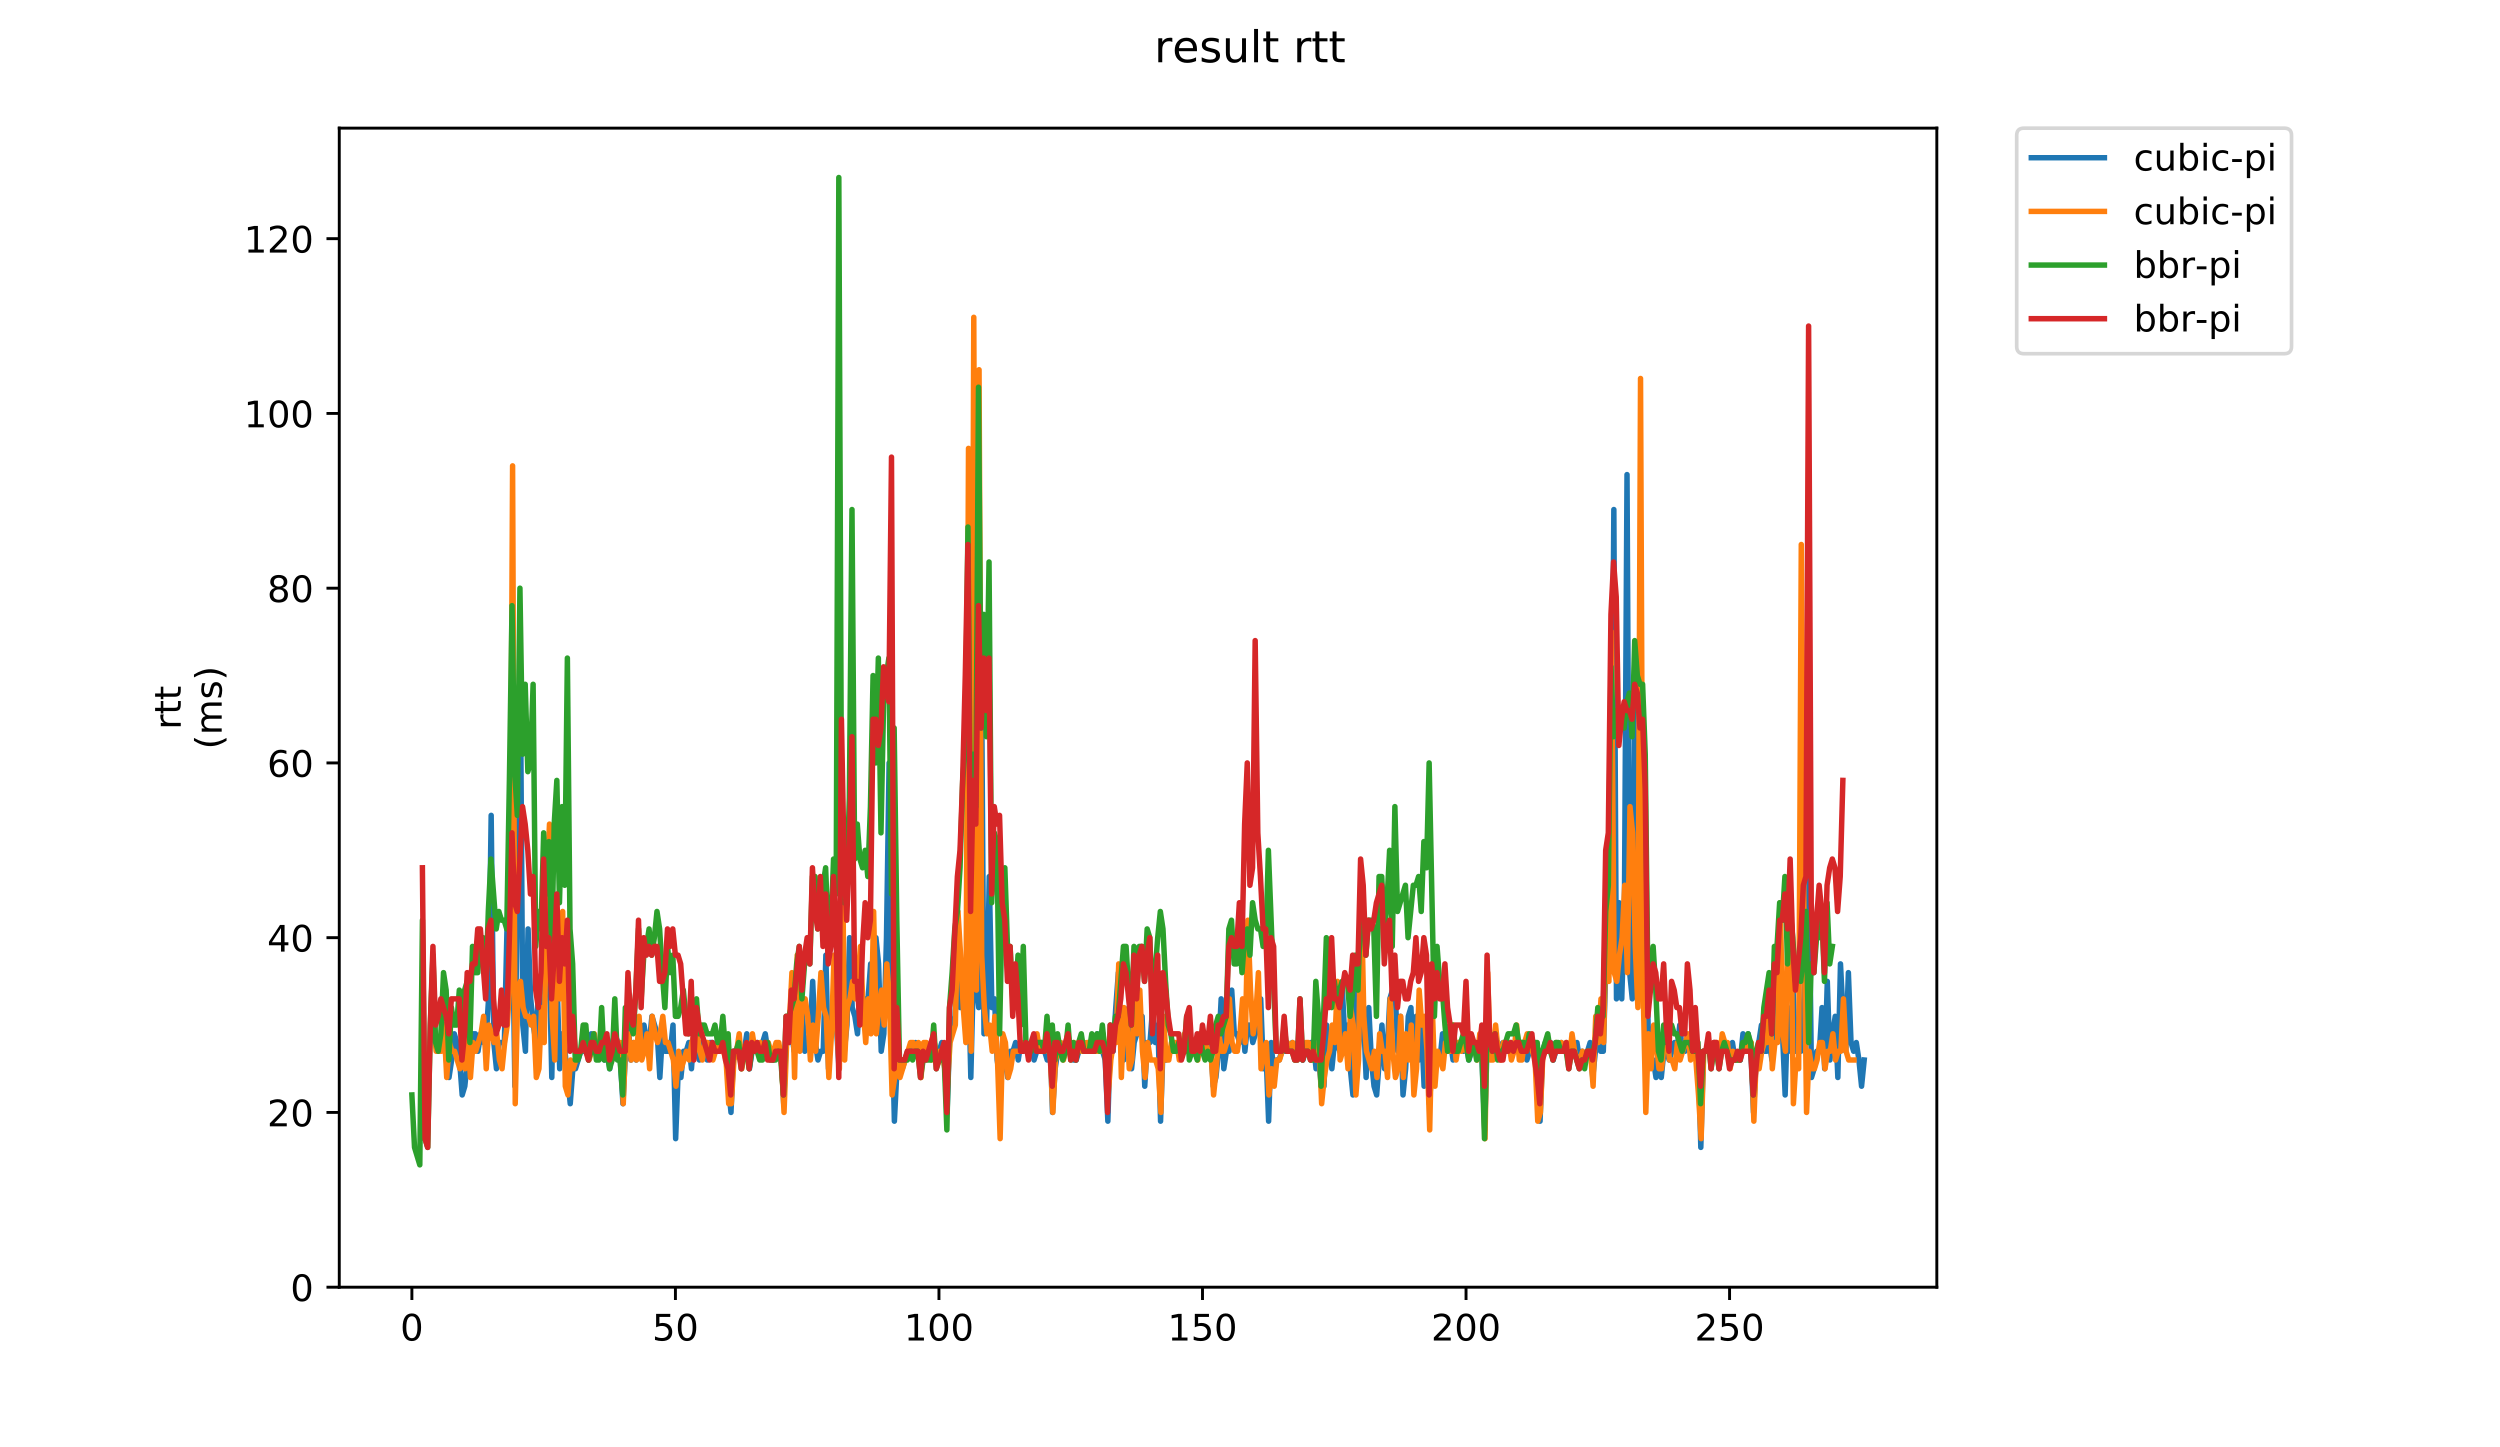 <?xml version="1.0" encoding="utf-8" standalone="no"?>
<!DOCTYPE svg PUBLIC "-//W3C//DTD SVG 1.1//EN"
  "http://www.w3.org/Graphics/SVG/1.1/DTD/svg11.dtd">
<!-- Created with matplotlib (https://matplotlib.org/) -->
<svg height="396pt" version="1.1" viewBox="0 0 684 396" width="684pt" xmlns="http://www.w3.org/2000/svg" xmlns:xlink="http://www.w3.org/1999/xlink">
 <defs>
  <style type="text/css">
*{stroke-linecap:butt;stroke-linejoin:round;}
  </style>
 </defs>
 <g id="figure_1">
  <g id="patch_1">
   <path d="M 0 396 
L 684 396 
L 684 0 
L 0 0 
z
" style="fill:#ffffff;"/>
  </g>
  <g id="axes_1">
   <g id="patch_2">
    <path d="M 92.824 352.174 
L 529.913 352.174 
L 529.913 35.062 
L 92.824 35.062 
z
" style="fill:#ffffff;"/>
   </g>
   <g id="matplotlib.axis_1">
    <g id="xtick_1">
     <g id="line2d_1">
      <defs>
       <path d="M 0 0 
L 0 3.5 
" id="mcbb07e92b8" style="stroke:#000000;stroke-width:0.8;"/>
      </defs>
      <g>
       <use style="stroke:#000000;stroke-width:0.8;" x="112.692" xlink:href="#mcbb07e92b8" y="352.174"/>
      </g>
     </g>
     <g id="text_1">
      <!-- 0 -->
      <defs>
       <path d="M 31.781 66.406 
Q 24.172 66.406 20.328 58.906 
Q 16.5 51.422 16.5 36.375 
Q 16.5 21.391 20.328 13.891 
Q 24.172 6.391 31.781 6.391 
Q 39.453 6.391 43.281 13.891 
Q 47.125 21.391 47.125 36.375 
Q 47.125 51.422 43.281 58.906 
Q 39.453 66.406 31.781 66.406 
z
M 31.781 74.219 
Q 44.047 74.219 50.516 64.516 
Q 56.984 54.828 56.984 36.375 
Q 56.984 17.969 50.516 8.266 
Q 44.047 -1.422 31.781 -1.422 
Q 19.531 -1.422 13.062 8.266 
Q 6.594 17.969 6.594 36.375 
Q 6.594 54.828 13.062 64.516 
Q 19.531 74.219 31.781 74.219 
z
" id="DejaVuSans-48"/>
      </defs>
      <g transform="translate(109.51 366.773)scale(0.1 -0.1)">
       <use xlink:href="#DejaVuSans-48"/>
      </g>
     </g>
    </g>
    <g id="xtick_2">
     <g id="line2d_2">
      <g>
       <use style="stroke:#000000;stroke-width:0.8;" x="184.795" xlink:href="#mcbb07e92b8" y="352.174"/>
      </g>
     </g>
     <g id="text_2">
      <!-- 50 -->
      <defs>
       <path d="M 10.797 72.906 
L 49.516 72.906 
L 49.516 64.594 
L 19.828 64.594 
L 19.828 46.734 
Q 21.969 47.469 24.109 47.828 
Q 26.266 48.188 28.422 48.188 
Q 40.625 48.188 47.75 41.5 
Q 54.891 34.812 54.891 23.391 
Q 54.891 11.625 47.562 5.094 
Q 40.234 -1.422 26.906 -1.422 
Q 22.312 -1.422 17.547 -0.641 
Q 12.797 0.141 7.719 1.703 
L 7.719 11.625 
Q 12.109 9.234 16.797 8.062 
Q 21.484 6.891 26.703 6.891 
Q 35.156 6.891 40.078 11.328 
Q 45.016 15.766 45.016 23.391 
Q 45.016 31 40.078 35.438 
Q 35.156 39.891 26.703 39.891 
Q 22.75 39.891 18.812 39.016 
Q 14.891 38.141 10.797 36.281 
z
" id="DejaVuSans-53"/>
      </defs>
      <g transform="translate(178.433 366.773)scale(0.1 -0.1)">
       <use xlink:href="#DejaVuSans-53"/>
       <use x="63.623" xlink:href="#DejaVuSans-48"/>
      </g>
     </g>
    </g>
    <g id="xtick_3">
     <g id="line2d_3">
      <g>
       <use style="stroke:#000000;stroke-width:0.8;" x="256.899" xlink:href="#mcbb07e92b8" y="352.174"/>
      </g>
     </g>
     <g id="text_3">
      <!-- 100 -->
      <defs>
       <path d="M 12.406 8.297 
L 28.516 8.297 
L 28.516 63.922 
L 10.984 60.406 
L 10.984 69.391 
L 28.422 72.906 
L 38.281 72.906 
L 38.281 8.297 
L 54.391 8.297 
L 54.391 0 
L 12.406 0 
z
" id="DejaVuSans-49"/>
      </defs>
      <g transform="translate(247.355 366.773)scale(0.1 -0.1)">
       <use xlink:href="#DejaVuSans-49"/>
       <use x="63.623" xlink:href="#DejaVuSans-48"/>
       <use x="127.246" xlink:href="#DejaVuSans-48"/>
      </g>
     </g>
    </g>
    <g id="xtick_4">
     <g id="line2d_4">
      <g>
       <use style="stroke:#000000;stroke-width:0.8;" x="329.003" xlink:href="#mcbb07e92b8" y="352.174"/>
      </g>
     </g>
     <g id="text_4">
      <!-- 150 -->
      <g transform="translate(319.459 366.773)scale(0.1 -0.1)">
       <use xlink:href="#DejaVuSans-49"/>
       <use x="63.623" xlink:href="#DejaVuSans-53"/>
       <use x="127.246" xlink:href="#DejaVuSans-48"/>
      </g>
     </g>
    </g>
    <g id="xtick_5">
     <g id="line2d_5">
      <g>
       <use style="stroke:#000000;stroke-width:0.8;" x="401.107" xlink:href="#mcbb07e92b8" y="352.174"/>
      </g>
     </g>
     <g id="text_5">
      <!-- 200 -->
      <defs>
       <path d="M 19.188 8.297 
L 53.609 8.297 
L 53.609 0 
L 7.328 0 
L 7.328 8.297 
Q 12.938 14.109 22.625 23.891 
Q 32.328 33.688 34.812 36.531 
Q 39.547 41.844 41.422 45.531 
Q 43.312 49.219 43.312 52.781 
Q 43.312 58.594 39.234 62.25 
Q 35.156 65.922 28.609 65.922 
Q 23.969 65.922 18.812 64.312 
Q 13.672 62.703 7.812 59.422 
L 7.812 69.391 
Q 13.766 71.781 18.938 73 
Q 24.125 74.219 28.422 74.219 
Q 39.75 74.219 46.484 68.547 
Q 53.219 62.891 53.219 53.422 
Q 53.219 48.922 51.531 44.891 
Q 49.859 40.875 45.406 35.406 
Q 44.188 33.984 37.641 27.219 
Q 31.109 20.453 19.188 8.297 
z
" id="DejaVuSans-50"/>
      </defs>
      <g transform="translate(391.563 366.773)scale(0.1 -0.1)">
       <use xlink:href="#DejaVuSans-50"/>
       <use x="63.623" xlink:href="#DejaVuSans-48"/>
       <use x="127.246" xlink:href="#DejaVuSans-48"/>
      </g>
     </g>
    </g>
    <g id="xtick_6">
     <g id="line2d_6">
      <g>
       <use style="stroke:#000000;stroke-width:0.8;" x="473.21" xlink:href="#mcbb07e92b8" y="352.174"/>
      </g>
     </g>
     <g id="text_6">
      <!-- 250 -->
      <g transform="translate(463.667 366.773)scale(0.1 -0.1)">
       <use xlink:href="#DejaVuSans-50"/>
       <use x="63.623" xlink:href="#DejaVuSans-53"/>
       <use x="127.246" xlink:href="#DejaVuSans-48"/>
      </g>
     </g>
    </g>
   </g>
   <g id="matplotlib.axis_2">
    <g id="ytick_1">
     <g id="line2d_7">
      <defs>
       <path d="M 0 0 
L -3.5 0 
" id="ma598893ec0" style="stroke:#000000;stroke-width:0.8;"/>
      </defs>
      <g>
       <use style="stroke:#000000;stroke-width:0.8;" x="92.824" xlink:href="#ma598893ec0" y="352.174"/>
      </g>
     </g>
     <g id="text_7">
      <!-- 0 -->
      <g transform="translate(79.461 355.973)scale(0.1 -0.1)">
       <use xlink:href="#DejaVuSans-48"/>
      </g>
     </g>
    </g>
    <g id="ytick_2">
     <g id="line2d_8">
      <g>
       <use style="stroke:#000000;stroke-width:0.8;" x="92.824" xlink:href="#ma598893ec0" y="304.362"/>
      </g>
     </g>
     <g id="text_8">
      <!-- 20 -->
      <g transform="translate(73.099 308.162)scale(0.1 -0.1)">
       <use xlink:href="#DejaVuSans-50"/>
       <use x="63.623" xlink:href="#DejaVuSans-48"/>
      </g>
     </g>
    </g>
    <g id="ytick_3">
     <g id="line2d_9">
      <g>
       <use style="stroke:#000000;stroke-width:0.8;" x="92.824" xlink:href="#ma598893ec0" y="256.551"/>
      </g>
     </g>
     <g id="text_9">
      <!-- 40 -->
      <defs>
       <path d="M 37.797 64.312 
L 12.891 25.391 
L 37.797 25.391 
z
M 35.203 72.906 
L 47.609 72.906 
L 47.609 25.391 
L 58.016 25.391 
L 58.016 17.188 
L 47.609 17.188 
L 47.609 0 
L 37.797 0 
L 37.797 17.188 
L 4.891 17.188 
L 4.891 26.703 
z
" id="DejaVuSans-52"/>
      </defs>
      <g transform="translate(73.099 260.35)scale(0.1 -0.1)">
       <use xlink:href="#DejaVuSans-52"/>
       <use x="63.623" xlink:href="#DejaVuSans-48"/>
      </g>
     </g>
    </g>
    <g id="ytick_4">
     <g id="line2d_10">
      <g>
       <use style="stroke:#000000;stroke-width:0.8;" x="92.824" xlink:href="#ma598893ec0" y="208.739"/>
      </g>
     </g>
     <g id="text_10">
      <!-- 60 -->
      <defs>
       <path d="M 33.016 40.375 
Q 26.375 40.375 22.484 35.828 
Q 18.609 31.297 18.609 23.391 
Q 18.609 15.531 22.484 10.953 
Q 26.375 6.391 33.016 6.391 
Q 39.656 6.391 43.531 10.953 
Q 47.406 15.531 47.406 23.391 
Q 47.406 31.297 43.531 35.828 
Q 39.656 40.375 33.016 40.375 
z
M 52.594 71.297 
L 52.594 62.312 
Q 48.875 64.062 45.094 64.984 
Q 41.312 65.922 37.594 65.922 
Q 27.828 65.922 22.672 59.328 
Q 17.531 52.734 16.797 39.406 
Q 19.672 43.656 24.016 45.922 
Q 28.375 48.188 33.594 48.188 
Q 44.578 48.188 50.953 41.516 
Q 57.328 34.859 57.328 23.391 
Q 57.328 12.156 50.688 5.359 
Q 44.047 -1.422 33.016 -1.422 
Q 20.359 -1.422 13.672 8.266 
Q 6.984 17.969 6.984 36.375 
Q 6.984 53.656 15.188 63.938 
Q 23.391 74.219 37.203 74.219 
Q 40.922 74.219 44.703 73.484 
Q 48.484 72.75 52.594 71.297 
z
" id="DejaVuSans-54"/>
      </defs>
      <g transform="translate(73.099 212.538)scale(0.1 -0.1)">
       <use xlink:href="#DejaVuSans-54"/>
       <use x="63.623" xlink:href="#DejaVuSans-48"/>
      </g>
     </g>
    </g>
    <g id="ytick_5">
     <g id="line2d_11">
      <g>
       <use style="stroke:#000000;stroke-width:0.8;" x="92.824" xlink:href="#ma598893ec0" y="160.927"/>
      </g>
     </g>
     <g id="text_11">
      <!-- 80 -->
      <defs>
       <path d="M 31.781 34.625 
Q 24.75 34.625 20.719 30.859 
Q 16.703 27.094 16.703 20.516 
Q 16.703 13.922 20.719 10.156 
Q 24.75 6.391 31.781 6.391 
Q 38.812 6.391 42.859 10.172 
Q 46.922 13.969 46.922 20.516 
Q 46.922 27.094 42.891 30.859 
Q 38.875 34.625 31.781 34.625 
z
M 21.922 38.812 
Q 15.578 40.375 12.031 44.719 
Q 8.5 49.078 8.5 55.328 
Q 8.5 64.062 14.719 69.141 
Q 20.953 74.219 31.781 74.219 
Q 42.672 74.219 48.875 69.141 
Q 55.078 64.062 55.078 55.328 
Q 55.078 49.078 51.531 44.719 
Q 48 40.375 41.703 38.812 
Q 48.828 37.156 52.797 32.312 
Q 56.781 27.484 56.781 20.516 
Q 56.781 9.906 50.312 4.234 
Q 43.844 -1.422 31.781 -1.422 
Q 19.734 -1.422 13.25 4.234 
Q 6.781 9.906 6.781 20.516 
Q 6.781 27.484 10.781 32.312 
Q 14.797 37.156 21.922 38.812 
z
M 18.312 54.391 
Q 18.312 48.734 21.844 45.562 
Q 25.391 42.391 31.781 42.391 
Q 38.141 42.391 41.719 45.562 
Q 45.312 48.734 45.312 54.391 
Q 45.312 60.062 41.719 63.234 
Q 38.141 66.406 31.781 66.406 
Q 25.391 66.406 21.844 63.234 
Q 18.312 60.062 18.312 54.391 
z
" id="DejaVuSans-56"/>
      </defs>
      <g transform="translate(73.099 164.726)scale(0.1 -0.1)">
       <use xlink:href="#DejaVuSans-56"/>
       <use x="63.623" xlink:href="#DejaVuSans-48"/>
      </g>
     </g>
    </g>
    <g id="ytick_6">
     <g id="line2d_12">
      <g>
       <use style="stroke:#000000;stroke-width:0.8;" x="92.824" xlink:href="#ma598893ec0" y="113.115"/>
      </g>
     </g>
     <g id="text_12">
      <!-- 100 -->
      <g transform="translate(66.736 116.914)scale(0.1 -0.1)">
       <use xlink:href="#DejaVuSans-49"/>
       <use x="63.623" xlink:href="#DejaVuSans-48"/>
       <use x="127.246" xlink:href="#DejaVuSans-48"/>
      </g>
     </g>
    </g>
    <g id="ytick_7">
     <g id="line2d_13">
      <g>
       <use style="stroke:#000000;stroke-width:0.8;" x="92.824" xlink:href="#ma598893ec0" y="65.303"/>
      </g>
     </g>
     <g id="text_13">
      <!-- 120 -->
      <g transform="translate(66.736 69.103)scale(0.1 -0.1)">
       <use xlink:href="#DejaVuSans-49"/>
       <use x="63.623" xlink:href="#DejaVuSans-50"/>
       <use x="127.246" xlink:href="#DejaVuSans-48"/>
      </g>
     </g>
    </g>
    <g id="text_14">
     <!-- rtt -->
     <defs>
      <path d="M 41.109 46.297 
Q 39.594 47.172 37.812 47.578 
Q 36.031 48 33.891 48 
Q 26.266 48 22.188 43.047 
Q 18.109 38.094 18.109 28.812 
L 18.109 0 
L 9.078 0 
L 9.078 54.688 
L 18.109 54.688 
L 18.109 46.188 
Q 20.953 51.172 25.484 53.578 
Q 30.031 56 36.531 56 
Q 37.453 56 38.578 55.875 
Q 39.703 55.766 41.062 55.516 
z
" id="DejaVuSans-114"/>
      <path d="M 18.312 70.219 
L 18.312 54.688 
L 36.812 54.688 
L 36.812 47.703 
L 18.312 47.703 
L 18.312 18.016 
Q 18.312 11.328 20.141 9.422 
Q 21.969 7.516 27.594 7.516 
L 36.812 7.516 
L 36.812 0 
L 27.594 0 
Q 17.188 0 13.234 3.875 
Q 9.281 7.766 9.281 18.016 
L 9.281 47.703 
L 2.688 47.703 
L 2.688 54.688 
L 9.281 54.688 
L 9.281 70.219 
z
" id="DejaVuSans-116"/>
     </defs>
     <g transform="translate(49.459 199.594)rotate(-90)scale(0.1 -0.1)">
      <use xlink:href="#DejaVuSans-114"/>
      <use x="41.113" xlink:href="#DejaVuSans-116"/>
      <use x="80.322" xlink:href="#DejaVuSans-116"/>
     </g>
     <!-- (ms) -->
     <defs>
      <path d="M 31 75.875 
Q 24.469 64.656 21.281 53.656 
Q 18.109 42.672 18.109 31.391 
Q 18.109 20.125 21.312 9.062 
Q 24.516 -2 31 -13.188 
L 23.188 -13.188 
Q 15.875 -1.703 12.234 9.375 
Q 8.594 20.453 8.594 31.391 
Q 8.594 42.281 12.203 53.312 
Q 15.828 64.359 23.188 75.875 
z
" id="DejaVuSans-40"/>
      <path d="M 52 44.188 
Q 55.375 50.25 60.062 53.125 
Q 64.75 56 71.094 56 
Q 79.641 56 84.281 50.016 
Q 88.922 44.047 88.922 33.016 
L 88.922 0 
L 79.891 0 
L 79.891 32.719 
Q 79.891 40.578 77.094 44.375 
Q 74.312 48.188 68.609 48.188 
Q 61.625 48.188 57.562 43.547 
Q 53.516 38.922 53.516 30.906 
L 53.516 0 
L 44.484 0 
L 44.484 32.719 
Q 44.484 40.625 41.703 44.406 
Q 38.922 48.188 33.109 48.188 
Q 26.219 48.188 22.156 43.531 
Q 18.109 38.875 18.109 30.906 
L 18.109 0 
L 9.078 0 
L 9.078 54.688 
L 18.109 54.688 
L 18.109 46.188 
Q 21.188 51.219 25.484 53.609 
Q 29.781 56 35.688 56 
Q 41.656 56 45.828 52.969 
Q 50 49.953 52 44.188 
z
" id="DejaVuSans-109"/>
      <path d="M 44.281 53.078 
L 44.281 44.578 
Q 40.484 46.531 36.375 47.5 
Q 32.281 48.484 27.875 48.484 
Q 21.188 48.484 17.844 46.438 
Q 14.5 44.391 14.5 40.281 
Q 14.5 37.156 16.891 35.375 
Q 19.281 33.594 26.516 31.984 
L 29.594 31.297 
Q 39.156 29.25 43.188 25.516 
Q 47.219 21.781 47.219 15.094 
Q 47.219 7.469 41.188 3.016 
Q 35.156 -1.422 24.609 -1.422 
Q 20.219 -1.422 15.453 -0.562 
Q 10.688 0.297 5.422 2 
L 5.422 11.281 
Q 10.406 8.688 15.234 7.391 
Q 20.062 6.109 24.812 6.109 
Q 31.156 6.109 34.562 8.281 
Q 37.984 10.453 37.984 14.406 
Q 37.984 18.062 35.516 20.016 
Q 33.062 21.969 24.703 23.781 
L 21.578 24.516 
Q 13.234 26.266 9.516 29.906 
Q 5.812 33.547 5.812 39.891 
Q 5.812 47.609 11.281 51.797 
Q 16.75 56 26.812 56 
Q 31.781 56 36.172 55.266 
Q 40.578 54.547 44.281 53.078 
z
" id="DejaVuSans-115"/>
      <path d="M 8.016 75.875 
L 15.828 75.875 
Q 23.141 64.359 26.781 53.312 
Q 30.422 42.281 30.422 31.391 
Q 30.422 20.453 26.781 9.375 
Q 23.141 -1.703 15.828 -13.188 
L 8.016 -13.188 
Q 14.5 -2 17.703 9.062 
Q 20.906 20.125 20.906 31.391 
Q 20.906 42.672 17.703 53.656 
Q 14.5 64.656 8.016 75.875 
z
" id="DejaVuSans-41"/>
     </defs>
     <g transform="translate(60.657 204.995)rotate(-90)scale(0.1 -0.1)">
      <use xlink:href="#DejaVuSans-40"/>
      <use x="39.014" xlink:href="#DejaVuSans-109"/>
      <use x="136.426" xlink:href="#DejaVuSans-115"/>
      <use x="188.525" xlink:href="#DejaVuSans-41"/>
     </g>
    </g>
   </g>
   <g id="line2d_14">
    <path clip-path="url(#p9d3d425544)" d="M 121.406 280.456 
L 122.127 290.019 
L 122.848 294.8 
L 123.569 290.019 
L 124.29 282.847 
L 125.011 285.238 
L 125.732 290.019 
L 126.453 299.581 
L 127.174 297.191 
L 127.895 290.019 
L 128.616 292.409 
L 129.337 282.847 
L 130.059 282.847 
L 130.78 287.628 
L 131.501 282.847 
L 132.222 285.238 
L 132.943 285.238 
L 133.664 273.285 
L 134.385 223.082 
L 135.106 285.238 
L 135.827 292.409 
L 136.548 285.238 
L 137.99 285.238 
L 138.711 254.16 
L 139.432 261.332 
L 140.153 246.988 
L 140.874 297.191 
L 142.316 177.661 
L 143.037 280.456 
L 143.758 287.628 
L 144.479 254.16 
L 145.2 273.285 
L 145.921 280.456 
L 146.642 285.238 
L 147.363 270.894 
L 148.084 282.847 
L 148.805 278.066 
L 149.527 256.551 
L 150.248 261.332 
L 150.969 294.8 
L 151.69 256.551 
L 152.411 268.504 
L 153.132 292.409 
L 153.853 282.847 
L 154.574 287.628 
L 156.016 301.972 
L 156.737 292.409 
L 157.458 292.409 
L 158.9 287.628 
L 159.621 287.628 
L 160.342 285.238 
L 161.063 290.019 
L 161.784 282.847 
L 162.505 287.628 
L 163.226 285.238 
L 163.947 285.238 
L 165.389 290.019 
L 166.11 285.238 
L 166.831 292.409 
L 167.552 285.238 
L 168.273 282.847 
L 168.995 285.238 
L 169.716 290.019 
L 170.437 301.972 
L 171.158 287.628 
L 171.879 280.456 
L 172.6 290.019 
L 173.321 285.238 
L 174.042 290.019 
L 174.763 285.238 
L 175.484 287.628 
L 176.205 280.456 
L 176.926 285.238 
L 177.647 285.238 
L 178.368 278.066 
L 179.81 282.847 
L 180.531 294.8 
L 181.252 282.847 
L 181.973 287.628 
L 183.415 287.628 
L 184.136 280.456 
L 184.857 311.534 
L 185.578 292.409 
L 186.299 294.8 
L 187.02 287.628 
L 187.742 287.628 
L 188.463 285.238 
L 189.184 292.409 
L 189.905 282.847 
L 190.626 287.628 
L 191.347 290.019 
L 192.068 285.238 
L 192.789 285.238 
L 193.51 290.019 
L 194.231 285.238 
L 194.952 285.238 
L 195.673 287.628 
L 196.394 287.628 
L 197.115 285.238 
L 198.557 285.238 
L 199.278 297.191 
L 199.999 304.362 
L 200.72 287.628 
L 201.441 287.628 
L 202.162 285.238 
L 202.883 287.628 
L 203.604 287.628 
L 204.325 282.847 
L 205.046 292.409 
L 205.767 287.628 
L 206.488 287.628 
L 207.21 285.238 
L 207.931 287.628 
L 209.373 282.847 
L 210.094 287.628 
L 210.815 287.628 
L 211.536 290.019 
L 212.257 287.628 
L 213.699 287.628 
L 214.42 301.972 
L 215.141 282.847 
L 215.862 285.238 
L 216.583 282.847 
L 217.304 287.628 
L 218.025 282.847 
L 218.746 268.504 
L 219.467 275.675 
L 220.188 287.628 
L 221.63 282.847 
L 222.351 268.504 
L 223.072 285.238 
L 223.793 290.019 
L 224.514 287.628 
L 225.235 287.628 
L 225.956 261.332 
L 226.678 292.409 
L 227.399 280.456 
L 228.12 278.066 
L 228.841 280.456 
L 229.562 292.409 
L 230.283 263.722 
L 231.004 287.628 
L 231.725 280.456 
L 232.446 256.551 
L 233.167 275.675 
L 233.888 278.066 
L 234.609 282.847 
L 235.33 270.894 
L 236.051 275.675 
L 236.772 273.285 
L 237.493 273.285 
L 238.214 263.722 
L 238.935 280.456 
L 239.656 256.551 
L 240.377 263.722 
L 241.098 287.628 
L 241.819 282.847 
L 242.54 256.551 
L 243.261 208.739 
L 243.982 275.675 
L 244.703 306.753 
L 245.425 292.409 
L 246.867 292.409 
L 248.309 287.628 
L 249.751 287.628 
L 250.472 285.238 
L 251.914 290.019 
L 252.635 287.628 
L 254.077 287.628 
L 254.798 285.238 
L 256.24 290.019 
L 257.682 285.238 
L 258.403 287.628 
L 259.124 304.362 
L 259.845 282.847 
L 261.287 278.066 
L 262.008 266.113 
L 262.729 275.675 
L 263.45 270.894 
L 264.171 270.894 
L 264.893 263.722 
L 265.614 294.8 
L 266.335 266.113 
L 267.056 268.504 
L 267.777 275.675 
L 268.498 177.661 
L 269.219 282.847 
L 269.94 280.456 
L 270.661 239.816 
L 271.382 275.675 
L 272.103 273.285 
L 272.824 290.019 
L 273.545 294.8 
L 274.266 287.628 
L 274.987 290.019 
L 275.708 294.8 
L 276.429 287.628 
L 277.15 287.628 
L 277.871 285.238 
L 278.592 290.019 
L 279.313 285.238 
L 280.034 287.628 
L 280.755 285.238 
L 281.476 287.628 
L 282.197 285.238 
L 282.918 290.019 
L 284.361 285.238 
L 285.082 285.238 
L 286.524 290.019 
L 287.245 282.847 
L 287.966 304.362 
L 288.687 292.409 
L 289.408 287.628 
L 290.129 285.238 
L 290.85 287.628 
L 291.571 287.628 
L 292.292 285.238 
L 293.734 290.019 
L 294.455 290.019 
L 295.897 285.238 
L 296.618 285.238 
L 297.339 287.628 
L 298.781 287.628 
L 300.223 282.847 
L 302.386 290.019 
L 303.108 306.753 
L 303.829 282.847 
L 304.55 287.628 
L 305.271 275.675 
L 305.992 266.113 
L 306.713 287.628 
L 307.434 290.019 
L 308.155 280.456 
L 308.876 275.675 
L 309.597 292.409 
L 310.318 285.238 
L 311.039 282.847 
L 311.76 278.066 
L 312.481 278.066 
L 313.202 297.191 
L 313.923 285.238 
L 314.644 285.238 
L 315.365 275.675 
L 316.086 285.238 
L 316.807 280.456 
L 317.528 306.753 
L 318.249 285.238 
L 318.97 290.019 
L 319.691 287.628 
L 321.854 287.628 
L 322.576 285.238 
L 323.297 287.628 
L 326.902 287.628 
L 327.623 285.238 
L 329.065 285.238 
L 329.786 287.628 
L 330.507 287.628 
L 331.228 285.238 
L 331.949 297.191 
L 332.67 294.8 
L 333.391 287.628 
L 334.112 273.285 
L 334.833 292.409 
L 335.554 287.628 
L 336.275 287.628 
L 336.996 270.894 
L 337.717 282.847 
L 338.438 282.847 
L 339.159 285.238 
L 339.88 278.066 
L 340.601 287.628 
L 341.322 280.456 
L 342.044 280.456 
L 342.765 285.238 
L 343.486 282.847 
L 344.928 273.285 
L 345.649 292.409 
L 346.37 287.628 
L 347.091 306.753 
L 347.812 285.238 
L 348.533 294.8 
L 349.254 290.019 
L 349.975 290.019 
L 350.696 287.628 
L 352.859 287.628 
L 353.58 285.238 
L 354.301 287.628 
L 355.022 285.238 
L 355.743 285.238 
L 356.464 290.019 
L 357.185 287.628 
L 357.906 287.628 
L 358.627 285.238 
L 359.348 285.238 
L 360.069 292.409 
L 360.791 290.019 
L 361.512 297.191 
L 362.233 297.191 
L 362.954 280.456 
L 363.675 287.628 
L 364.396 292.409 
L 365.117 285.238 
L 365.838 285.238 
L 366.559 287.628 
L 367.28 270.894 
L 368.001 285.238 
L 368.722 280.456 
L 369.443 292.409 
L 370.164 299.581 
L 370.885 270.894 
L 371.606 287.628 
L 372.327 278.066 
L 373.048 278.066 
L 373.769 294.8 
L 374.49 275.675 
L 375.211 290.019 
L 375.932 297.191 
L 376.653 299.581 
L 378.095 280.456 
L 378.816 292.409 
L 379.537 287.628 
L 380.259 273.285 
L 380.98 270.894 
L 381.701 270.894 
L 382.422 287.628 
L 383.143 278.066 
L 383.864 299.581 
L 384.585 292.409 
L 385.306 278.066 
L 386.027 275.675 
L 386.748 290.019 
L 387.469 278.066 
L 388.19 290.019 
L 388.911 280.456 
L 389.632 297.191 
L 390.353 278.066 
L 391.074 301.972 
L 391.795 292.409 
L 392.516 292.409 
L 393.237 290.019 
L 393.958 290.019 
L 394.679 282.847 
L 395.4 287.628 
L 396.121 282.847 
L 396.842 285.238 
L 397.563 290.019 
L 399.006 285.238 
L 399.727 285.238 
L 400.448 287.628 
L 401.169 285.238 
L 401.89 290.019 
L 403.332 285.238 
L 404.053 287.628 
L 404.774 287.628 
L 405.495 290.019 
L 406.216 309.144 
L 406.937 282.847 
L 407.658 287.628 
L 409.1 287.628 
L 409.821 285.238 
L 410.542 287.628 
L 411.263 285.238 
L 411.984 287.628 
L 412.705 287.628 
L 413.426 285.238 
L 414.147 287.628 
L 414.868 287.628 
L 415.589 285.238 
L 417.031 285.238 
L 417.752 290.019 
L 418.474 287.628 
L 419.195 287.628 
L 419.916 285.238 
L 420.637 292.409 
L 421.358 306.753 
L 422.079 287.628 
L 422.8 285.238 
L 424.242 285.238 
L 424.963 290.019 
L 425.684 287.628 
L 426.405 287.628 
L 427.126 285.238 
L 427.847 287.628 
L 428.568 287.628 
L 429.289 290.019 
L 430.01 287.628 
L 430.731 287.628 
L 431.452 285.238 
L 432.173 290.019 
L 432.894 287.628 
L 433.615 290.019 
L 435.057 285.238 
L 435.778 294.8 
L 437.22 280.456 
L 437.942 287.628 
L 438.663 287.628 
L 439.384 263.722 
L 440.105 235.035 
L 440.826 242.207 
L 441.547 139.412 
L 442.268 273.285 
L 442.989 246.988 
L 443.71 273.285 
L 444.431 249.379 
L 445.152 129.849 
L 445.873 266.113 
L 446.594 273.285 
L 447.315 180.052 
L 448.036 242.207 
L 448.757 211.129 
L 449.478 251.769 
L 450.199 249.379 
L 450.92 280.456 
L 451.641 290.019 
L 452.362 290.019 
L 453.083 294.8 
L 453.804 287.628 
L 454.525 294.8 
L 455.246 287.628 
L 455.967 287.628 
L 456.689 290.019 
L 458.131 285.238 
L 458.852 287.628 
L 459.573 280.456 
L 460.294 287.628 
L 461.015 287.628 
L 461.736 285.238 
L 462.457 287.628 
L 463.178 287.628 
L 463.899 285.238 
L 464.62 287.628 
L 465.341 313.925 
L 466.062 287.628 
L 466.783 287.628 
L 467.504 285.238 
L 468.225 290.019 
L 468.946 285.238 
L 470.388 290.019 
L 471.109 285.238 
L 471.83 287.628 
L 472.551 287.628 
L 473.272 290.019 
L 473.993 285.238 
L 474.714 290.019 
L 476.157 290.019 
L 476.878 282.847 
L 477.599 287.628 
L 478.32 282.847 
L 479.041 287.628 
L 479.762 304.362 
L 480.483 290.019 
L 481.925 280.456 
L 482.646 287.628 
L 483.367 287.628 
L 484.088 285.238 
L 484.809 290.019 
L 485.53 282.847 
L 486.251 273.285 
L 486.972 249.379 
L 487.693 282.847 
L 488.414 299.581 
L 489.135 275.675 
L 489.856 287.628 
L 490.577 270.894 
L 491.298 287.628 
L 492.019 282.847 
L 492.74 287.628 
L 493.461 275.675 
L 494.182 254.16 
L 494.903 237.426 
L 495.625 294.8 
L 496.346 292.409 
L 497.067 287.628 
L 497.788 287.628 
L 498.509 275.675 
L 499.23 292.409 
L 499.951 268.504 
L 500.672 290.019 
L 501.393 282.847 
L 502.114 278.066 
L 502.835 294.8 
L 503.556 263.722 
L 504.277 278.066 
L 504.998 287.628 
L 505.719 266.113 
L 506.44 285.238 
L 507.161 287.628 
L 507.882 285.238 
L 508.603 290.019 
L 509.324 297.191 
L 510.045 290.019 
L 510.045 290.019 
" style="fill:none;stroke:#1f77b4;stroke-linecap:square;stroke-width:1.5;"/>
   </g>
   <g id="line2d_15">
    <path clip-path="url(#p9d3d425544)" d="M 118.613 280.456 
L 119.334 287.628 
L 120.776 287.628 
L 121.497 280.456 
L 122.218 294.8 
L 122.939 285.238 
L 123.66 287.628 
L 124.381 287.628 
L 125.823 292.409 
L 126.544 290.019 
L 127.265 292.409 
L 127.986 282.847 
L 128.707 294.8 
L 129.428 285.238 
L 130.149 287.628 
L 131.591 282.847 
L 132.312 278.066 
L 133.034 292.409 
L 133.755 280.456 
L 135.197 285.238 
L 135.918 282.847 
L 136.639 290.019 
L 137.36 292.409 
L 138.081 285.238 
L 138.802 280.456 
L 139.523 268.504 
L 140.244 127.459 
L 140.965 301.972 
L 141.686 270.894 
L 142.407 268.504 
L 143.128 275.675 
L 143.849 278.066 
L 144.57 278.066 
L 145.291 280.456 
L 146.012 278.066 
L 146.733 294.8 
L 147.454 292.409 
L 148.175 275.675 
L 148.896 285.238 
L 149.617 242.207 
L 150.338 225.473 
L 151.059 278.066 
L 151.78 290.019 
L 152.502 249.379 
L 153.223 273.285 
L 153.944 249.379 
L 154.665 297.191 
L 155.386 299.581 
L 156.107 290.019 
L 156.828 292.409 
L 158.27 287.628 
L 158.991 287.628 
L 159.712 285.238 
L 161.154 290.019 
L 161.875 287.628 
L 162.596 282.847 
L 163.317 287.628 
L 164.759 287.628 
L 165.48 285.238 
L 166.201 285.238 
L 166.922 290.019 
L 167.643 287.628 
L 169.085 287.628 
L 169.806 285.238 
L 170.527 301.972 
L 171.248 282.847 
L 171.97 282.847 
L 172.691 290.019 
L 173.412 285.238 
L 174.133 290.019 
L 174.854 278.066 
L 175.575 290.019 
L 176.296 287.628 
L 177.017 282.847 
L 177.738 292.409 
L 178.459 278.066 
L 179.18 282.847 
L 179.901 285.238 
L 180.622 282.847 
L 181.343 278.066 
L 182.064 285.238 
L 182.785 285.238 
L 184.227 290.019 
L 184.948 297.191 
L 185.669 287.628 
L 186.39 292.409 
L 187.832 287.628 
L 188.553 290.019 
L 189.274 285.238 
L 189.995 282.847 
L 190.717 282.847 
L 191.438 287.628 
L 192.159 290.019 
L 192.88 285.238 
L 193.601 285.238 
L 195.043 290.019 
L 196.485 285.238 
L 197.206 285.238 
L 198.648 290.019 
L 199.369 301.972 
L 200.09 301.972 
L 200.811 290.019 
L 201.532 287.628 
L 202.253 282.847 
L 202.974 292.409 
L 203.695 287.628 
L 204.416 287.628 
L 205.137 290.019 
L 205.858 282.847 
L 206.579 287.628 
L 207.3 287.628 
L 208.021 285.238 
L 208.742 287.628 
L 209.463 287.628 
L 210.185 285.238 
L 210.906 287.628 
L 211.627 287.628 
L 212.348 285.238 
L 213.069 285.238 
L 213.79 290.019 
L 214.511 304.362 
L 215.232 285.238 
L 215.953 280.456 
L 216.674 266.113 
L 217.395 294.8 
L 218.116 261.332 
L 218.837 287.628 
L 219.558 273.285 
L 220.279 273.285 
L 221 278.066 
L 221.721 290.019 
L 222.442 280.456 
L 223.163 287.628 
L 223.884 278.066 
L 224.605 266.113 
L 225.326 275.675 
L 226.047 278.066 
L 226.768 294.8 
L 227.489 282.847 
L 228.21 261.332 
L 228.931 280.456 
L 229.653 292.409 
L 230.374 220.692 
L 231.095 290.019 
L 231.816 275.675 
L 232.537 273.285 
L 233.258 268.504 
L 233.979 273.285 
L 234.7 268.504 
L 235.421 258.941 
L 236.142 275.675 
L 236.863 285.238 
L 237.584 273.285 
L 238.305 282.847 
L 239.026 249.379 
L 239.747 282.847 
L 240.468 275.675 
L 241.189 270.894 
L 241.91 280.456 
L 242.631 263.722 
L 243.352 273.285 
L 244.073 299.581 
L 244.794 294.8 
L 245.515 287.628 
L 246.236 294.8 
L 249.121 285.238 
L 249.842 285.238 
L 250.563 287.628 
L 251.284 285.238 
L 252.005 294.8 
L 252.726 285.238 
L 253.447 285.238 
L 254.889 290.019 
L 255.61 285.238 
L 256.331 290.019 
L 257.052 287.628 
L 257.773 287.628 
L 259.215 297.191 
L 259.936 285.238 
L 261.378 280.456 
L 262.099 249.379 
L 262.82 261.332 
L 263.541 275.675 
L 264.262 285.238 
L 264.983 122.678 
L 265.704 287.628 
L 266.425 86.819 
L 267.146 270.894 
L 267.868 101.162 
L 268.589 261.332 
L 269.31 275.675 
L 270.031 282.847 
L 270.752 280.456 
L 271.473 287.628 
L 272.194 278.066 
L 272.915 290.019 
L 273.636 311.534 
L 274.357 282.847 
L 275.078 285.238 
L 275.799 294.8 
L 276.52 292.409 
L 277.241 287.628 
L 279.404 287.628 
L 280.125 285.238 
L 280.846 287.628 
L 281.567 287.628 
L 282.288 285.238 
L 283.009 285.238 
L 283.73 282.847 
L 284.451 287.628 
L 285.893 287.628 
L 286.614 285.238 
L 287.336 287.628 
L 288.057 304.362 
L 288.778 290.019 
L 290.22 285.238 
L 290.941 290.019 
L 291.662 287.628 
L 293.104 287.628 
L 293.825 285.238 
L 294.546 287.628 
L 295.267 285.238 
L 295.988 287.628 
L 296.709 287.628 
L 297.43 285.238 
L 298.872 285.238 
L 299.593 287.628 
L 301.035 287.628 
L 301.756 282.847 
L 302.477 287.628 
L 303.198 299.581 
L 303.919 290.019 
L 304.64 285.238 
L 305.361 285.238 
L 306.083 263.722 
L 306.804 294.8 
L 307.525 275.675 
L 308.246 278.066 
L 308.967 292.409 
L 309.688 290.019 
L 310.409 270.894 
L 311.13 282.847 
L 311.851 270.894 
L 312.572 287.628 
L 313.293 294.8 
L 314.014 285.238 
L 314.735 290.019 
L 316.177 290.019 
L 316.898 292.409 
L 317.619 304.362 
L 318.34 278.066 
L 319.061 290.019 
L 319.782 290.019 
L 320.503 285.238 
L 321.945 285.238 
L 322.666 290.019 
L 323.387 287.628 
L 324.108 282.847 
L 324.829 287.628 
L 325.551 287.628 
L 326.272 285.238 
L 326.993 285.238 
L 327.714 290.019 
L 328.435 285.238 
L 329.156 287.628 
L 329.877 285.238 
L 330.598 287.628 
L 331.319 287.628 
L 332.04 299.581 
L 332.761 292.409 
L 333.482 282.847 
L 334.203 287.628 
L 334.924 287.628 
L 335.645 285.238 
L 336.366 273.285 
L 337.087 285.238 
L 337.808 287.628 
L 338.529 287.628 
L 339.25 282.847 
L 339.971 273.285 
L 340.692 285.238 
L 341.413 251.769 
L 342.134 270.894 
L 342.855 282.847 
L 343.576 278.066 
L 344.298 266.113 
L 345.019 292.409 
L 345.74 287.628 
L 346.461 285.238 
L 347.182 299.581 
L 347.903 292.409 
L 348.624 297.191 
L 349.345 290.019 
L 350.066 290.019 
L 351.508 285.238 
L 352.229 285.238 
L 352.95 287.628 
L 353.671 285.238 
L 354.392 290.019 
L 355.113 287.628 
L 356.555 287.628 
L 357.276 285.238 
L 357.997 285.238 
L 358.718 290.019 
L 359.439 287.628 
L 360.16 290.019 
L 360.881 285.238 
L 361.602 301.972 
L 362.323 294.8 
L 363.044 290.019 
L 363.766 287.628 
L 364.487 280.456 
L 365.208 285.238 
L 365.929 268.504 
L 366.65 290.019 
L 367.371 287.628 
L 368.092 282.847 
L 368.813 292.409 
L 369.534 275.675 
L 370.255 280.456 
L 370.976 299.581 
L 371.697 290.019 
L 372.418 242.207 
L 373.139 278.066 
L 373.86 287.628 
L 375.302 292.409 
L 376.023 287.628 
L 376.744 294.8 
L 377.465 282.847 
L 378.186 287.628 
L 378.907 287.628 
L 379.628 294.8 
L 380.349 273.285 
L 381.07 287.628 
L 381.791 294.8 
L 382.512 292.409 
L 383.234 278.066 
L 383.955 294.8 
L 384.676 282.847 
L 385.397 290.019 
L 386.118 280.456 
L 386.839 299.581 
L 387.56 292.409 
L 388.281 270.894 
L 389.002 280.456 
L 389.723 278.066 
L 390.444 287.628 
L 391.165 309.144 
L 391.886 275.675 
L 392.607 297.191 
L 393.328 287.628 
L 394.77 292.409 
L 395.491 285.238 
L 396.212 287.628 
L 396.933 287.628 
L 397.654 280.456 
L 398.375 290.019 
L 399.096 285.238 
L 399.817 287.628 
L 400.538 285.238 
L 401.259 287.628 
L 401.981 285.238 
L 403.423 285.238 
L 404.144 290.019 
L 404.865 282.847 
L 405.586 287.628 
L 406.307 311.534 
L 407.028 266.113 
L 407.749 290.019 
L 408.47 290.019 
L 409.191 280.456 
L 409.912 287.628 
L 410.633 290.019 
L 411.354 285.238 
L 412.796 285.238 
L 413.517 290.019 
L 414.238 287.628 
L 414.959 280.456 
L 415.68 290.019 
L 416.401 290.019 
L 417.122 285.238 
L 417.843 282.847 
L 420.006 290.019 
L 420.727 306.753 
L 421.449 304.362 
L 422.17 287.628 
L 422.891 285.238 
L 423.612 287.628 
L 425.054 287.628 
L 425.775 285.238 
L 426.496 287.628 
L 427.217 285.238 
L 427.938 287.628 
L 428.659 285.238 
L 429.38 290.019 
L 430.101 282.847 
L 430.822 287.628 
L 431.543 290.019 
L 432.264 290.019 
L 432.985 287.628 
L 433.706 290.019 
L 434.427 287.628 
L 435.148 287.628 
L 435.869 297.191 
L 436.59 278.066 
L 437.311 285.238 
L 438.032 273.285 
L 438.753 285.238 
L 439.474 251.769 
L 440.195 268.504 
L 440.917 172.88 
L 441.638 266.113 
L 442.359 268.504 
L 443.08 261.332 
L 443.801 256.551 
L 444.522 242.207 
L 445.243 266.113 
L 445.964 220.692 
L 446.685 227.864 
L 447.406 258.941 
L 448.127 275.675 
L 448.848 103.553 
L 449.569 270.894 
L 450.29 304.362 
L 451.011 282.847 
L 451.732 292.409 
L 452.453 280.456 
L 453.174 285.238 
L 453.895 292.409 
L 454.616 292.409 
L 455.337 285.238 
L 456.058 282.847 
L 456.779 290.019 
L 457.5 290.019 
L 458.221 292.409 
L 458.942 285.238 
L 459.664 290.019 
L 461.827 282.847 
L 462.548 290.019 
L 463.269 285.238 
L 463.99 290.019 
L 464.711 299.581 
L 465.432 311.534 
L 466.153 287.628 
L 466.874 287.628 
L 467.595 285.238 
L 468.316 290.019 
L 469.037 285.238 
L 469.758 285.238 
L 470.479 290.019 
L 471.2 282.847 
L 471.921 285.238 
L 472.642 285.238 
L 473.363 292.409 
L 474.084 287.628 
L 474.805 290.019 
L 475.526 290.019 
L 476.247 287.628 
L 476.968 287.628 
L 477.689 285.238 
L 478.41 287.628 
L 479.132 285.238 
L 479.853 306.753 
L 480.574 287.628 
L 481.295 292.409 
L 482.016 287.628 
L 482.737 285.238 
L 483.458 285.238 
L 484.179 270.894 
L 484.9 292.409 
L 485.621 285.238 
L 486.342 285.238 
L 487.063 246.988 
L 487.784 282.847 
L 488.505 287.628 
L 489.226 251.769 
L 489.947 249.379 
L 490.668 301.972 
L 491.389 290.019 
L 492.11 292.409 
L 492.831 148.974 
L 493.552 249.379 
L 494.273 304.362 
L 494.994 287.628 
L 495.715 292.409 
L 496.436 292.409 
L 497.157 290.019 
L 497.878 285.238 
L 498.6 285.238 
L 499.321 292.409 
L 500.042 287.628 
L 500.763 287.628 
L 501.484 282.847 
L 502.205 290.019 
L 502.926 287.628 
L 503.647 287.628 
L 504.368 273.285 
L 505.089 287.628 
L 505.81 290.019 
L 507.252 290.019 
L 507.252 290.019 
" style="fill:none;stroke:#ff7f0e;stroke-linecap:square;stroke-width:1.5;"/>
   </g>
   <g id="line2d_16">
    <path clip-path="url(#p9d3d425544)" d="M 112.692 299.581 
L 113.413 313.925 
L 114.855 318.706 
L 115.576 251.769 
L 116.297 311.534 
L 117.018 313.925 
L 117.739 280.456 
L 118.46 261.332 
L 119.181 285.238 
L 119.902 287.628 
L 120.623 282.847 
L 121.344 266.113 
L 122.065 270.894 
L 122.786 290.019 
L 123.507 275.675 
L 124.228 280.456 
L 124.949 280.456 
L 125.67 270.894 
L 126.391 280.456 
L 127.112 270.894 
L 127.833 268.504 
L 128.554 285.238 
L 129.275 258.941 
L 129.996 266.113 
L 130.718 266.113 
L 131.439 256.551 
L 132.16 256.551 
L 132.881 270.894 
L 133.602 249.379 
L 134.323 235.035 
L 135.765 254.16 
L 136.486 249.379 
L 137.207 251.769 
L 137.928 251.769 
L 138.649 254.16 
L 139.37 213.52 
L 140.091 165.708 
L 140.812 211.129 
L 141.533 223.082 
L 142.254 160.927 
L 142.975 206.348 
L 143.696 187.224 
L 144.417 211.129 
L 145.138 208.739 
L 145.859 187.224 
L 146.58 258.941 
L 147.301 249.379 
L 148.022 254.16 
L 148.743 227.864 
L 149.465 244.598 
L 150.186 230.254 
L 150.907 263.722 
L 151.628 225.473 
L 152.349 213.52 
L 153.07 246.988 
L 153.791 220.692 
L 154.512 242.207 
L 155.233 180.052 
L 155.954 254.16 
L 156.675 263.722 
L 157.396 290.019 
L 158.117 290.019 
L 158.838 287.628 
L 159.559 280.456 
L 160.28 280.456 
L 161.001 290.019 
L 161.722 287.628 
L 162.443 282.847 
L 163.164 290.019 
L 163.885 290.019 
L 164.606 275.675 
L 165.327 290.019 
L 166.048 287.628 
L 166.769 292.409 
L 167.49 290.019 
L 168.211 273.285 
L 168.933 290.019 
L 169.654 290.019 
L 170.375 299.581 
L 171.096 275.675 
L 171.817 280.456 
L 172.538 280.456 
L 173.259 282.847 
L 173.98 270.894 
L 174.701 254.16 
L 175.422 273.285 
L 176.143 261.332 
L 176.864 258.941 
L 177.585 254.16 
L 178.306 261.332 
L 179.027 256.551 
L 179.748 249.379 
L 180.469 254.16 
L 181.19 266.113 
L 181.911 275.675 
L 182.632 258.941 
L 183.353 266.113 
L 184.074 261.332 
L 184.795 278.066 
L 185.516 278.066 
L 186.237 275.675 
L 186.958 270.894 
L 187.679 278.066 
L 188.401 282.847 
L 189.122 275.675 
L 189.843 282.847 
L 190.564 273.285 
L 191.285 282.847 
L 192.006 280.456 
L 192.727 280.456 
L 193.448 282.847 
L 194.89 282.847 
L 195.611 280.456 
L 196.332 285.238 
L 197.053 285.238 
L 197.774 278.066 
L 198.495 287.628 
L 199.216 282.847 
L 199.937 297.191 
L 200.658 287.628 
L 201.379 287.628 
L 202.1 285.238 
L 202.821 292.409 
L 203.542 287.628 
L 204.263 287.628 
L 204.984 292.409 
L 205.705 287.628 
L 207.148 287.628 
L 207.869 290.019 
L 208.59 290.019 
L 209.311 285.238 
L 210.032 285.238 
L 210.753 290.019 
L 212.195 290.019 
L 212.916 287.628 
L 213.637 290.019 
L 214.358 299.581 
L 215.079 278.066 
L 215.8 278.066 
L 217.242 273.285 
L 217.963 263.722 
L 218.684 258.941 
L 219.405 273.285 
L 220.126 263.722 
L 220.847 258.941 
L 221.568 263.722 
L 222.289 239.816 
L 223.01 239.816 
L 223.731 254.16 
L 224.452 244.598 
L 225.173 242.207 
L 225.894 237.426 
L 226.616 256.551 
L 227.337 254.16 
L 228.058 235.035 
L 228.779 244.598 
L 229.5 48.569 
L 230.221 218.301 
L 230.942 246.988 
L 231.663 242.207 
L 232.384 218.301 
L 233.105 139.412 
L 233.826 235.035 
L 234.547 225.473 
L 235.268 235.035 
L 235.989 237.426 
L 236.71 232.645 
L 237.431 239.816 
L 238.152 220.692 
L 238.873 184.833 
L 239.594 208.739 
L 240.315 180.052 
L 241.036 227.864 
L 241.757 192.005 
L 242.478 184.833 
L 243.199 180.052 
L 243.92 244.598 
L 244.641 199.176 
L 245.362 251.769 
L 246.084 290.019 
L 248.247 290.019 
L 248.968 287.628 
L 249.689 290.019 
L 250.41 287.628 
L 251.131 287.628 
L 251.852 294.8 
L 252.573 290.019 
L 254.736 290.019 
L 255.457 280.456 
L 256.178 292.409 
L 256.899 290.019 
L 258.341 290.019 
L 259.062 309.144 
L 259.783 275.675 
L 260.504 266.113 
L 261.225 254.16 
L 261.946 249.379 
L 262.667 237.426 
L 263.388 213.52 
L 264.109 203.958 
L 264.831 144.193 
L 265.552 235.035 
L 266.273 206.348 
L 266.994 220.692 
L 267.715 105.943 
L 268.436 199.176 
L 269.157 168.099 
L 269.878 201.567 
L 270.599 153.755 
L 271.32 246.988 
L 272.041 227.864 
L 272.762 230.254 
L 273.483 282.847 
L 274.204 246.988 
L 274.925 237.426 
L 275.646 258.941 
L 276.367 258.941 
L 277.088 273.285 
L 277.809 273.285 
L 278.53 261.332 
L 279.251 280.456 
L 279.972 258.941 
L 280.693 285.238 
L 281.414 287.628 
L 282.135 287.628 
L 282.856 285.238 
L 285.02 285.238 
L 285.741 287.628 
L 286.462 278.066 
L 287.183 287.628 
L 287.904 280.456 
L 288.625 290.019 
L 289.346 282.847 
L 290.067 287.628 
L 290.788 290.019 
L 291.509 287.628 
L 292.23 280.456 
L 292.951 290.019 
L 293.672 285.238 
L 294.393 290.019 
L 295.114 285.238 
L 295.835 282.847 
L 296.556 287.628 
L 297.998 287.628 
L 298.719 282.847 
L 299.44 287.628 
L 300.161 282.847 
L 300.882 287.628 
L 301.603 280.456 
L 302.324 287.628 
L 303.046 299.581 
L 303.767 280.456 
L 304.488 285.238 
L 305.209 278.066 
L 305.93 278.066 
L 307.372 258.941 
L 308.093 258.941 
L 308.814 270.894 
L 309.535 280.456 
L 310.256 258.941 
L 310.977 270.894 
L 311.698 258.941 
L 312.419 258.941 
L 313.14 268.504 
L 313.861 254.16 
L 314.582 256.551 
L 315.303 275.675 
L 316.745 256.551 
L 317.466 249.379 
L 318.187 254.16 
L 318.908 268.504 
L 319.629 280.456 
L 320.35 282.847 
L 321.071 287.628 
L 321.792 287.628 
L 322.514 285.238 
L 323.235 285.238 
L 323.956 287.628 
L 324.677 278.066 
L 325.398 290.019 
L 326.119 287.628 
L 326.84 287.628 
L 327.561 290.019 
L 328.282 282.847 
L 329.003 287.628 
L 329.724 290.019 
L 330.445 287.628 
L 331.166 290.019 
L 331.887 287.628 
L 332.608 280.456 
L 333.329 278.066 
L 334.05 282.847 
L 335.492 278.066 
L 336.213 254.16 
L 336.934 251.769 
L 337.655 263.722 
L 338.376 263.722 
L 339.097 256.551 
L 339.818 266.113 
L 340.539 256.551 
L 341.26 254.16 
L 341.982 261.332 
L 342.703 246.988 
L 343.424 251.769 
L 344.145 254.16 
L 344.866 254.16 
L 345.587 258.941 
L 346.308 258.941 
L 347.029 232.645 
L 349.192 287.628 
L 350.634 287.628 
L 351.355 280.456 
L 352.076 287.628 
L 353.518 287.628 
L 354.239 290.019 
L 354.96 290.019 
L 355.681 273.285 
L 356.402 290.019 
L 357.123 287.628 
L 357.844 287.628 
L 358.565 290.019 
L 359.286 290.019 
L 360.007 268.504 
L 360.729 278.066 
L 361.45 297.191 
L 362.892 256.551 
L 363.613 270.894 
L 364.334 275.675 
L 365.055 268.504 
L 365.776 273.285 
L 367.218 268.504 
L 368.66 268.504 
L 369.381 278.066 
L 370.102 270.894 
L 370.823 261.332 
L 371.544 270.894 
L 372.265 246.988 
L 372.986 249.379 
L 373.707 261.332 
L 374.428 251.769 
L 375.149 251.769 
L 375.87 254.16 
L 376.591 278.066 
L 377.312 239.816 
L 378.033 239.816 
L 378.754 254.16 
L 379.475 246.988 
L 380.197 232.645 
L 380.918 258.941 
L 381.639 220.692 
L 382.36 249.379 
L 384.523 242.207 
L 385.244 256.551 
L 386.686 242.207 
L 387.407 242.207 
L 388.128 239.816 
L 388.849 249.379 
L 389.57 230.254 
L 390.291 237.426 
L 391.012 208.739 
L 392.454 278.066 
L 393.175 258.941 
L 393.896 268.504 
L 394.617 270.894 
L 395.338 280.456 
L 396.059 287.628 
L 396.78 280.456 
L 397.501 280.456 
L 398.222 287.628 
L 398.943 287.628 
L 400.386 282.847 
L 401.107 285.238 
L 401.828 290.019 
L 403.27 285.238 
L 403.991 290.019 
L 404.712 287.628 
L 405.433 287.628 
L 406.154 311.534 
L 406.875 280.456 
L 407.596 282.847 
L 408.317 287.628 
L 409.038 282.847 
L 409.759 290.019 
L 410.48 287.628 
L 411.201 287.628 
L 412.643 282.847 
L 414.085 282.847 
L 414.806 280.456 
L 415.527 285.238 
L 416.969 285.238 
L 417.69 287.628 
L 418.412 282.847 
L 419.133 285.238 
L 420.575 285.238 
L 421.296 294.8 
L 422.017 287.628 
L 423.459 282.847 
L 424.18 287.628 
L 424.901 290.019 
L 425.622 285.238 
L 426.343 285.238 
L 427.064 287.628 
L 428.506 287.628 
L 429.227 292.409 
L 429.948 287.628 
L 430.669 287.628 
L 432.111 292.409 
L 432.832 290.019 
L 433.553 292.409 
L 434.274 287.628 
L 435.716 287.628 
L 436.437 285.238 
L 437.158 275.675 
L 437.88 278.066 
L 438.601 278.066 
L 439.322 249.379 
L 440.043 242.207 
L 440.764 182.442 
L 441.485 201.567 
L 442.206 194.395 
L 443.648 199.176 
L 444.369 199.176 
L 445.09 192.005 
L 445.811 189.614 
L 446.532 201.567 
L 447.253 175.271 
L 447.974 184.833 
L 448.695 187.224 
L 449.416 187.224 
L 450.137 206.348 
L 450.858 268.504 
L 451.579 266.113 
L 452.3 258.941 
L 453.021 270.894 
L 453.742 287.628 
L 454.463 290.019 
L 455.184 280.456 
L 455.905 285.238 
L 457.348 280.456 
L 458.069 282.847 
L 458.79 282.847 
L 460.232 287.628 
L 460.953 285.238 
L 462.395 285.238 
L 463.116 287.628 
L 463.837 287.628 
L 464.558 285.238 
L 465.279 301.972 
L 466 287.628 
L 466.721 287.628 
L 467.442 285.238 
L 468.163 292.409 
L 468.884 287.628 
L 469.605 287.628 
L 470.326 292.409 
L 471.047 287.628 
L 471.768 285.238 
L 473.21 290.019 
L 476.095 290.019 
L 476.816 285.238 
L 477.537 285.238 
L 478.258 282.847 
L 478.979 285.238 
L 479.7 299.581 
L 480.421 287.628 
L 481.142 285.238 
L 481.863 287.628 
L 482.584 275.675 
L 484.026 266.113 
L 484.747 282.847 
L 485.468 258.941 
L 486.189 258.941 
L 486.91 246.988 
L 487.631 251.769 
L 488.352 239.816 
L 489.073 263.722 
L 489.794 249.379 
L 490.515 256.551 
L 491.236 268.504 
L 491.957 266.113 
L 492.678 268.504 
L 493.399 261.332 
L 494.12 249.379 
L 494.841 285.238 
L 495.563 263.722 
L 496.284 266.113 
L 497.005 256.551 
L 497.726 256.551 
L 498.447 249.379 
L 499.168 268.504 
L 499.889 246.988 
L 500.61 263.722 
L 501.331 258.941 
L 501.331 258.941 
" style="fill:none;stroke:#2ca02c;stroke-linecap:square;stroke-width:1.5;"/>
   </g>
   <g id="line2d_17">
    <path clip-path="url(#p9d3d425544)" d="M 115.567 237.426 
L 116.288 311.534 
L 117.009 313.925 
L 117.73 280.456 
L 118.451 258.941 
L 119.172 280.456 
L 119.893 278.066 
L 120.614 273.285 
L 122.056 278.066 
L 122.777 282.847 
L 123.499 273.285 
L 125.662 273.285 
L 126.383 290.019 
L 127.104 282.847 
L 127.825 266.113 
L 128.546 268.504 
L 129.267 263.722 
L 129.988 263.722 
L 130.709 254.16 
L 131.43 254.16 
L 132.872 273.285 
L 133.593 254.16 
L 134.314 251.769 
L 135.035 273.285 
L 135.756 282.847 
L 136.477 280.456 
L 137.198 270.894 
L 137.919 280.456 
L 138.64 280.456 
L 139.361 256.551 
L 140.082 227.864 
L 140.803 246.988 
L 141.524 249.379 
L 142.967 220.692 
L 143.688 225.473 
L 144.409 232.645 
L 145.13 244.598 
L 145.851 239.816 
L 146.572 270.894 
L 147.293 275.675 
L 148.014 266.113 
L 148.735 235.035 
L 149.456 258.941 
L 150.177 256.551 
L 150.898 273.285 
L 151.619 261.332 
L 152.34 244.598 
L 153.061 268.504 
L 153.782 256.551 
L 154.503 263.722 
L 155.224 251.769 
L 155.945 287.628 
L 156.666 278.066 
L 157.387 287.628 
L 158.829 287.628 
L 159.55 285.238 
L 160.992 290.019 
L 161.713 285.238 
L 162.435 285.238 
L 163.156 287.628 
L 163.877 287.628 
L 164.598 285.238 
L 165.319 285.238 
L 166.04 282.847 
L 166.761 290.019 
L 167.482 287.628 
L 168.203 282.847 
L 169.645 287.628 
L 171.087 287.628 
L 171.808 266.113 
L 172.529 278.066 
L 173.25 280.456 
L 173.971 270.894 
L 174.692 251.769 
L 175.413 275.675 
L 176.134 256.551 
L 176.855 261.332 
L 177.576 258.941 
L 178.297 261.332 
L 179.018 258.941 
L 179.739 258.941 
L 180.46 268.504 
L 181.182 268.504 
L 181.903 266.113 
L 182.624 254.16 
L 183.345 258.941 
L 184.066 254.16 
L 184.787 261.332 
L 185.508 261.332 
L 186.229 263.722 
L 187.671 282.847 
L 188.392 282.847 
L 189.113 268.504 
L 189.834 290.019 
L 190.555 275.675 
L 191.276 280.456 
L 194.16 290.019 
L 194.881 285.238 
L 195.602 287.628 
L 197.044 287.628 
L 197.765 285.238 
L 198.486 290.019 
L 199.207 292.409 
L 199.928 299.581 
L 200.65 287.628 
L 202.092 287.628 
L 202.813 292.409 
L 203.534 287.628 
L 204.255 285.238 
L 204.976 292.409 
L 205.697 285.238 
L 206.418 287.628 
L 207.139 285.238 
L 207.86 287.628 
L 208.581 287.628 
L 209.302 285.238 
L 210.023 290.019 
L 211.465 290.019 
L 212.186 287.628 
L 213.628 287.628 
L 214.349 299.581 
L 215.07 278.066 
L 215.791 285.238 
L 216.512 270.894 
L 217.233 273.285 
L 218.675 258.941 
L 219.396 270.894 
L 220.118 261.332 
L 220.839 256.551 
L 221.56 263.722 
L 222.281 237.426 
L 223.002 249.379 
L 223.723 254.16 
L 224.444 239.816 
L 225.165 258.941 
L 225.886 244.598 
L 226.607 263.722 
L 227.328 258.941 
L 228.049 239.816 
L 228.77 256.551 
L 229.491 294.8 
L 230.212 196.786 
L 230.933 235.035 
L 231.654 251.769 
L 232.375 232.645 
L 233.096 201.567 
L 233.817 268.504 
L 234.538 268.504 
L 235.259 280.456 
L 235.98 258.941 
L 236.701 246.988 
L 237.422 256.551 
L 238.143 251.769 
L 238.865 196.786 
L 239.586 196.786 
L 240.307 203.958 
L 241.028 199.176 
L 241.749 182.442 
L 242.47 189.614 
L 243.191 192.005 
L 243.912 125.068 
L 244.633 292.409 
L 245.354 275.675 
L 246.075 290.019 
L 247.517 290.019 
L 248.238 287.628 
L 251.122 287.628 
L 251.843 294.8 
L 252.564 287.628 
L 253.285 290.019 
L 255.448 282.847 
L 256.169 292.409 
L 258.333 285.238 
L 259.054 304.362 
L 259.775 275.675 
L 260.496 270.894 
L 261.938 239.816 
L 262.659 232.645 
L 263.38 213.52 
L 264.101 184.833 
L 264.822 148.974 
L 265.543 249.379 
L 266.264 213.52 
L 266.985 225.473 
L 267.706 165.708 
L 268.427 199.176 
L 269.148 180.052 
L 269.869 194.395 
L 270.59 180.052 
L 271.311 244.598 
L 272.032 220.692 
L 272.753 225.473 
L 273.474 223.082 
L 274.195 246.988 
L 274.916 251.769 
L 275.637 268.504 
L 276.358 258.941 
L 277.079 278.066 
L 277.801 263.722 
L 278.522 273.285 
L 279.243 287.628 
L 279.964 287.628 
L 280.685 285.238 
L 281.406 290.019 
L 282.127 285.238 
L 282.848 282.847 
L 283.569 287.628 
L 285.732 287.628 
L 286.453 282.847 
L 287.174 287.628 
L 287.895 297.191 
L 288.616 285.238 
L 289.337 285.238 
L 290.058 287.628 
L 290.779 287.628 
L 292.221 282.847 
L 292.942 290.019 
L 293.663 287.628 
L 294.384 290.019 
L 295.105 285.238 
L 295.826 285.238 
L 296.548 287.628 
L 299.432 287.628 
L 300.153 285.238 
L 301.595 285.238 
L 302.316 287.628 
L 303.037 304.362 
L 303.758 280.456 
L 304.479 287.628 
L 305.2 280.456 
L 305.921 278.066 
L 306.642 273.285 
L 307.363 263.722 
L 308.084 266.113 
L 309.526 280.456 
L 310.247 261.332 
L 310.968 273.285 
L 311.689 261.332 
L 312.41 258.941 
L 313.131 268.504 
L 313.852 261.332 
L 314.573 256.551 
L 315.294 282.847 
L 316.016 270.894 
L 316.737 261.332 
L 317.458 292.409 
L 318.179 266.113 
L 318.9 270.894 
L 319.621 278.066 
L 320.342 282.847 
L 322.505 282.847 
L 323.226 290.019 
L 323.947 287.628 
L 324.668 278.066 
L 325.389 275.675 
L 326.11 287.628 
L 326.831 287.628 
L 327.552 282.847 
L 328.273 287.628 
L 328.994 280.456 
L 329.715 285.238 
L 330.436 285.238 
L 331.157 278.066 
L 331.878 287.628 
L 332.599 287.628 
L 333.32 280.456 
L 334.041 280.456 
L 334.762 278.066 
L 335.484 278.066 
L 336.205 258.941 
L 336.926 256.551 
L 337.647 258.941 
L 338.368 258.941 
L 339.089 246.988 
L 339.81 258.941 
L 340.531 225.473 
L 341.252 208.739 
L 341.973 242.207 
L 342.694 237.426 
L 343.415 175.271 
L 344.136 227.864 
L 344.857 239.816 
L 345.578 254.16 
L 346.299 254.16 
L 347.02 275.675 
L 347.741 256.551 
L 348.462 258.941 
L 349.183 287.628 
L 350.625 287.628 
L 351.346 278.066 
L 352.067 287.628 
L 353.509 287.628 
L 354.231 290.019 
L 354.952 290.019 
L 355.673 273.285 
L 356.394 290.019 
L 357.115 287.628 
L 357.836 287.628 
L 358.557 290.019 
L 359.278 287.628 
L 359.999 290.019 
L 361.441 290.019 
L 362.162 282.847 
L 362.883 273.285 
L 363.604 275.675 
L 364.325 256.551 
L 365.046 273.285 
L 365.767 273.285 
L 366.488 275.675 
L 367.93 266.113 
L 369.372 270.894 
L 370.093 261.332 
L 370.814 263.722 
L 371.535 263.722 
L 372.256 235.035 
L 372.977 242.207 
L 373.699 261.332 
L 374.42 251.769 
L 375.141 254.16 
L 375.862 251.769 
L 376.583 246.988 
L 378.025 242.207 
L 378.746 263.722 
L 379.467 254.16 
L 380.188 251.769 
L 380.909 273.285 
L 381.63 261.332 
L 382.351 275.675 
L 383.072 268.504 
L 383.793 268.504 
L 384.514 273.285 
L 385.235 273.285 
L 385.956 268.504 
L 386.677 266.113 
L 387.398 256.551 
L 388.119 268.504 
L 388.84 266.113 
L 389.561 256.551 
L 390.282 261.332 
L 391.003 299.581 
L 391.724 263.722 
L 392.446 273.285 
L 393.167 266.113 
L 393.888 273.285 
L 394.609 273.285 
L 395.33 263.722 
L 396.051 275.675 
L 396.772 280.456 
L 397.493 287.628 
L 398.214 280.456 
L 399.656 280.456 
L 400.377 282.847 
L 401.098 268.504 
L 401.819 287.628 
L 402.54 282.847 
L 403.261 285.238 
L 403.982 285.238 
L 404.703 287.628 
L 405.424 280.456 
L 406.145 297.191 
L 406.866 261.332 
L 407.587 285.238 
L 408.308 287.628 
L 409.029 282.847 
L 409.75 287.628 
L 410.471 290.019 
L 411.192 290.019 
L 411.914 285.238 
L 412.635 287.628 
L 413.356 285.238 
L 414.077 287.628 
L 414.798 285.238 
L 415.519 285.238 
L 416.24 287.628 
L 417.682 287.628 
L 419.124 282.847 
L 419.845 290.019 
L 420.566 294.8 
L 421.287 301.972 
L 422.008 290.019 
L 422.729 287.628 
L 423.45 287.628 
L 424.171 285.238 
L 424.892 290.019 
L 425.613 287.628 
L 427.776 287.628 
L 428.497 285.238 
L 429.218 292.409 
L 429.939 287.628 
L 430.66 287.628 
L 432.103 292.409 
L 432.824 290.019 
L 433.545 290.019 
L 434.266 287.628 
L 434.987 287.628 
L 435.708 290.019 
L 436.429 285.238 
L 437.15 278.066 
L 437.871 282.847 
L 438.592 275.675 
L 439.313 232.645 
L 440.034 227.864 
L 440.755 168.099 
L 441.476 153.755 
L 442.197 163.318 
L 442.918 203.958 
L 443.639 196.786 
L 444.36 192.005 
L 445.081 194.395 
L 445.802 194.395 
L 446.523 196.786 
L 447.244 187.224 
L 447.965 189.614 
L 448.686 199.176 
L 449.407 196.786 
L 450.129 215.911 
L 450.85 278.066 
L 452.292 263.722 
L 453.013 266.113 
L 453.734 273.285 
L 454.455 273.285 
L 455.176 263.722 
L 455.897 280.456 
L 456.618 287.628 
L 457.339 268.504 
L 458.06 270.894 
L 458.781 275.675 
L 459.502 275.675 
L 460.223 282.847 
L 460.944 282.847 
L 461.665 263.722 
L 462.386 270.894 
L 463.107 287.628 
L 463.828 275.675 
L 464.549 287.628 
L 465.27 297.191 
L 465.991 287.628 
L 466.712 287.628 
L 467.433 282.847 
L 468.154 292.409 
L 468.875 285.238 
L 469.597 285.238 
L 470.318 292.409 
L 471.039 287.628 
L 472.481 287.628 
L 473.202 292.409 
L 473.923 290.019 
L 474.644 290.019 
L 475.365 287.628 
L 476.086 290.019 
L 476.807 287.628 
L 478.97 287.628 
L 479.691 299.581 
L 481.133 285.238 
L 481.854 287.628 
L 482.575 278.066 
L 483.296 278.066 
L 484.017 270.894 
L 484.738 282.847 
L 485.459 263.722 
L 486.18 266.113 
L 486.901 251.769 
L 487.622 251.769 
L 488.343 244.598 
L 489.065 254.16 
L 489.786 235.035 
L 490.507 258.941 
L 491.228 270.894 
L 492.67 256.551 
L 493.391 242.207 
L 494.112 239.816 
L 494.833 89.209 
L 495.554 246.988 
L 496.275 266.113 
L 496.996 251.769 
L 497.717 242.207 
L 498.438 249.379 
L 499.159 266.113 
L 499.88 242.207 
L 500.601 237.426 
L 501.322 235.035 
L 502.043 237.426 
L 502.764 249.379 
L 503.485 239.816 
L 504.206 213.52 
L 504.206 213.52 
" style="fill:none;stroke:#d62728;stroke-linecap:square;stroke-width:1.5;"/>
   </g>
   <g id="patch_3">
    <path d="M 92.824 352.174 
L 92.824 35.062 
" style="fill:none;stroke:#000000;stroke-linecap:square;stroke-linejoin:miter;stroke-width:0.8;"/>
   </g>
   <g id="patch_4">
    <path d="M 529.913 352.174 
L 529.913 35.062 
" style="fill:none;stroke:#000000;stroke-linecap:square;stroke-linejoin:miter;stroke-width:0.8;"/>
   </g>
   <g id="patch_5">
    <path d="M 92.824 352.174 
L 529.913 352.174 
" style="fill:none;stroke:#000000;stroke-linecap:square;stroke-linejoin:miter;stroke-width:0.8;"/>
   </g>
   <g id="patch_6">
    <path d="M 92.824 35.062 
L 529.913 35.062 
" style="fill:none;stroke:#000000;stroke-linecap:square;stroke-linejoin:miter;stroke-width:0.8;"/>
   </g>
   <g id="legend_1">
    <g id="patch_7">
     <path d="M 553.767 96.775 
L 624.963 96.775 
Q 626.963 96.775 626.963 94.775 
L 626.963 37.062 
Q 626.963 35.062 624.963 35.062 
L 553.767 35.062 
Q 551.767 35.062 551.767 37.062 
L 551.767 94.775 
Q 551.767 96.775 553.767 96.775 
z
" style="fill:#ffffff;opacity:0.8;stroke:#cccccc;stroke-linejoin:miter;"/>
    </g>
    <g id="line2d_18">
     <path d="M 555.767 43.161 
L 575.767 43.161 
" style="fill:none;stroke:#1f77b4;stroke-linecap:square;stroke-width:1.5;"/>
    </g>
    <g id="line2d_19"/>
    <g id="text_15">
     <!-- cubic-pi -->
     <defs>
      <path d="M 48.781 52.594 
L 48.781 44.188 
Q 44.969 46.297 41.141 47.344 
Q 37.312 48.391 33.406 48.391 
Q 24.656 48.391 19.812 42.844 
Q 14.984 37.312 14.984 27.297 
Q 14.984 17.281 19.812 11.734 
Q 24.656 6.203 33.406 6.203 
Q 37.312 6.203 41.141 7.25 
Q 44.969 8.297 48.781 10.406 
L 48.781 2.094 
Q 45.016 0.344 40.984 -0.531 
Q 36.969 -1.422 32.422 -1.422 
Q 20.062 -1.422 12.781 6.344 
Q 5.516 14.109 5.516 27.297 
Q 5.516 40.672 12.859 48.328 
Q 20.219 56 33.016 56 
Q 37.156 56 41.109 55.141 
Q 45.062 54.297 48.781 52.594 
z
" id="DejaVuSans-99"/>
      <path d="M 8.5 21.578 
L 8.5 54.688 
L 17.484 54.688 
L 17.484 21.922 
Q 17.484 14.156 20.5 10.266 
Q 23.531 6.391 29.594 6.391 
Q 36.859 6.391 41.078 11.031 
Q 45.312 15.672 45.312 23.688 
L 45.312 54.688 
L 54.297 54.688 
L 54.297 0 
L 45.312 0 
L 45.312 8.406 
Q 42.047 3.422 37.719 1 
Q 33.406 -1.422 27.688 -1.422 
Q 18.266 -1.422 13.375 4.438 
Q 8.5 10.297 8.5 21.578 
z
M 31.109 56 
z
" id="DejaVuSans-117"/>
      <path d="M 48.688 27.297 
Q 48.688 37.203 44.609 42.844 
Q 40.531 48.484 33.406 48.484 
Q 26.266 48.484 22.188 42.844 
Q 18.109 37.203 18.109 27.297 
Q 18.109 17.391 22.188 11.75 
Q 26.266 6.109 33.406 6.109 
Q 40.531 6.109 44.609 11.75 
Q 48.688 17.391 48.688 27.297 
z
M 18.109 46.391 
Q 20.953 51.266 25.266 53.625 
Q 29.594 56 35.594 56 
Q 45.562 56 51.781 48.094 
Q 58.016 40.188 58.016 27.297 
Q 58.016 14.406 51.781 6.484 
Q 45.562 -1.422 35.594 -1.422 
Q 29.594 -1.422 25.266 0.953 
Q 20.953 3.328 18.109 8.203 
L 18.109 0 
L 9.078 0 
L 9.078 75.984 
L 18.109 75.984 
z
" id="DejaVuSans-98"/>
      <path d="M 9.422 54.688 
L 18.406 54.688 
L 18.406 0 
L 9.422 0 
z
M 9.422 75.984 
L 18.406 75.984 
L 18.406 64.594 
L 9.422 64.594 
z
" id="DejaVuSans-105"/>
      <path d="M 4.891 31.391 
L 31.203 31.391 
L 31.203 23.391 
L 4.891 23.391 
z
" id="DejaVuSans-45"/>
      <path d="M 18.109 8.203 
L 18.109 -20.797 
L 9.078 -20.797 
L 9.078 54.688 
L 18.109 54.688 
L 18.109 46.391 
Q 20.953 51.266 25.266 53.625 
Q 29.594 56 35.594 56 
Q 45.562 56 51.781 48.094 
Q 58.016 40.188 58.016 27.297 
Q 58.016 14.406 51.781 6.484 
Q 45.562 -1.422 35.594 -1.422 
Q 29.594 -1.422 25.266 0.953 
Q 20.953 3.328 18.109 8.203 
z
M 48.688 27.297 
Q 48.688 37.203 44.609 42.844 
Q 40.531 48.484 33.406 48.484 
Q 26.266 48.484 22.188 42.844 
Q 18.109 37.203 18.109 27.297 
Q 18.109 17.391 22.188 11.75 
Q 26.266 6.109 33.406 6.109 
Q 40.531 6.109 44.609 11.75 
Q 48.688 17.391 48.688 27.297 
z
" id="DejaVuSans-112"/>
     </defs>
     <g transform="translate(583.767 46.661)scale(0.1 -0.1)">
      <use xlink:href="#DejaVuSans-99"/>
      <use x="54.98" xlink:href="#DejaVuSans-117"/>
      <use x="118.359" xlink:href="#DejaVuSans-98"/>
      <use x="181.836" xlink:href="#DejaVuSans-105"/>
      <use x="209.619" xlink:href="#DejaVuSans-99"/>
      <use x="264.6" xlink:href="#DejaVuSans-45"/>
      <use x="300.684" xlink:href="#DejaVuSans-112"/>
      <use x="364.16" xlink:href="#DejaVuSans-105"/>
     </g>
    </g>
    <g id="line2d_20">
     <path d="M 555.767 57.839 
L 575.767 57.839 
" style="fill:none;stroke:#ff7f0e;stroke-linecap:square;stroke-width:1.5;"/>
    </g>
    <g id="line2d_21"/>
    <g id="text_16">
     <!-- cubic-pi -->
     <g transform="translate(583.767 61.339)scale(0.1 -0.1)">
      <use xlink:href="#DejaVuSans-99"/>
      <use x="54.98" xlink:href="#DejaVuSans-117"/>
      <use x="118.359" xlink:href="#DejaVuSans-98"/>
      <use x="181.836" xlink:href="#DejaVuSans-105"/>
      <use x="209.619" xlink:href="#DejaVuSans-99"/>
      <use x="264.6" xlink:href="#DejaVuSans-45"/>
      <use x="300.684" xlink:href="#DejaVuSans-112"/>
      <use x="364.16" xlink:href="#DejaVuSans-105"/>
     </g>
    </g>
    <g id="line2d_22">
     <path d="M 555.767 72.517 
L 575.767 72.517 
" style="fill:none;stroke:#2ca02c;stroke-linecap:square;stroke-width:1.5;"/>
    </g>
    <g id="line2d_23"/>
    <g id="text_17">
     <!-- bbr-pi -->
     <g transform="translate(583.767 76.017)scale(0.1 -0.1)">
      <use xlink:href="#DejaVuSans-98"/>
      <use x="63.477" xlink:href="#DejaVuSans-98"/>
      <use x="126.953" xlink:href="#DejaVuSans-114"/>
      <use x="167.973" xlink:href="#DejaVuSans-45"/>
      <use x="204.057" xlink:href="#DejaVuSans-112"/>
      <use x="267.533" xlink:href="#DejaVuSans-105"/>
     </g>
    </g>
    <g id="line2d_24">
     <path d="M 555.767 87.195 
L 575.767 87.195 
" style="fill:none;stroke:#d62728;stroke-linecap:square;stroke-width:1.5;"/>
    </g>
    <g id="line2d_25"/>
    <g id="text_18">
     <!-- bbr-pi -->
     <g transform="translate(583.767 90.695)scale(0.1 -0.1)">
      <use xlink:href="#DejaVuSans-98"/>
      <use x="63.477" xlink:href="#DejaVuSans-98"/>
      <use x="126.953" xlink:href="#DejaVuSans-114"/>
      <use x="167.973" xlink:href="#DejaVuSans-45"/>
      <use x="204.057" xlink:href="#DejaVuSans-112"/>
      <use x="267.533" xlink:href="#DejaVuSans-105"/>
     </g>
    </g>
   </g>
  </g>
  <g id="text_19">
   <!-- result rtt -->
   <defs>
    <path d="M 56.203 29.594 
L 56.203 25.203 
L 14.891 25.203 
Q 15.484 15.922 20.484 11.062 
Q 25.484 6.203 34.422 6.203 
Q 39.594 6.203 44.453 7.469 
Q 49.312 8.734 54.109 11.281 
L 54.109 2.781 
Q 49.266 0.734 44.188 -0.344 
Q 39.109 -1.422 33.891 -1.422 
Q 20.797 -1.422 13.156 6.188 
Q 5.516 13.812 5.516 26.812 
Q 5.516 40.234 12.766 48.109 
Q 20.016 56 32.328 56 
Q 43.359 56 49.781 48.891 
Q 56.203 41.797 56.203 29.594 
z
M 47.219 32.234 
Q 47.125 39.594 43.094 43.984 
Q 39.062 48.391 32.422 48.391 
Q 24.906 48.391 20.391 44.141 
Q 15.875 39.891 15.188 32.172 
z
" id="DejaVuSans-101"/>
    <path d="M 9.422 75.984 
L 18.406 75.984 
L 18.406 0 
L 9.422 0 
z
" id="DejaVuSans-108"/>
    <path id="DejaVuSans-32"/>
   </defs>
   <g transform="translate(315.818 17.038)scale(0.12 -0.12)">
    <use xlink:href="#DejaVuSans-114"/>
    <use x="41.082" xlink:href="#DejaVuSans-101"/>
    <use x="102.605" xlink:href="#DejaVuSans-115"/>
    <use x="154.705" xlink:href="#DejaVuSans-117"/>
    <use x="218.084" xlink:href="#DejaVuSans-108"/>
    <use x="245.867" xlink:href="#DejaVuSans-116"/>
    <use x="285.076" xlink:href="#DejaVuSans-32"/>
    <use x="316.863" xlink:href="#DejaVuSans-114"/>
    <use x="357.977" xlink:href="#DejaVuSans-116"/>
    <use x="397.186" xlink:href="#DejaVuSans-116"/>
   </g>
  </g>
 </g>
 <defs>
  <clipPath id="p9d3d425544">
   <rect height="317.112" width="437.089" x="92.824" y="35.062"/>
  </clipPath>
 </defs>
</svg>
